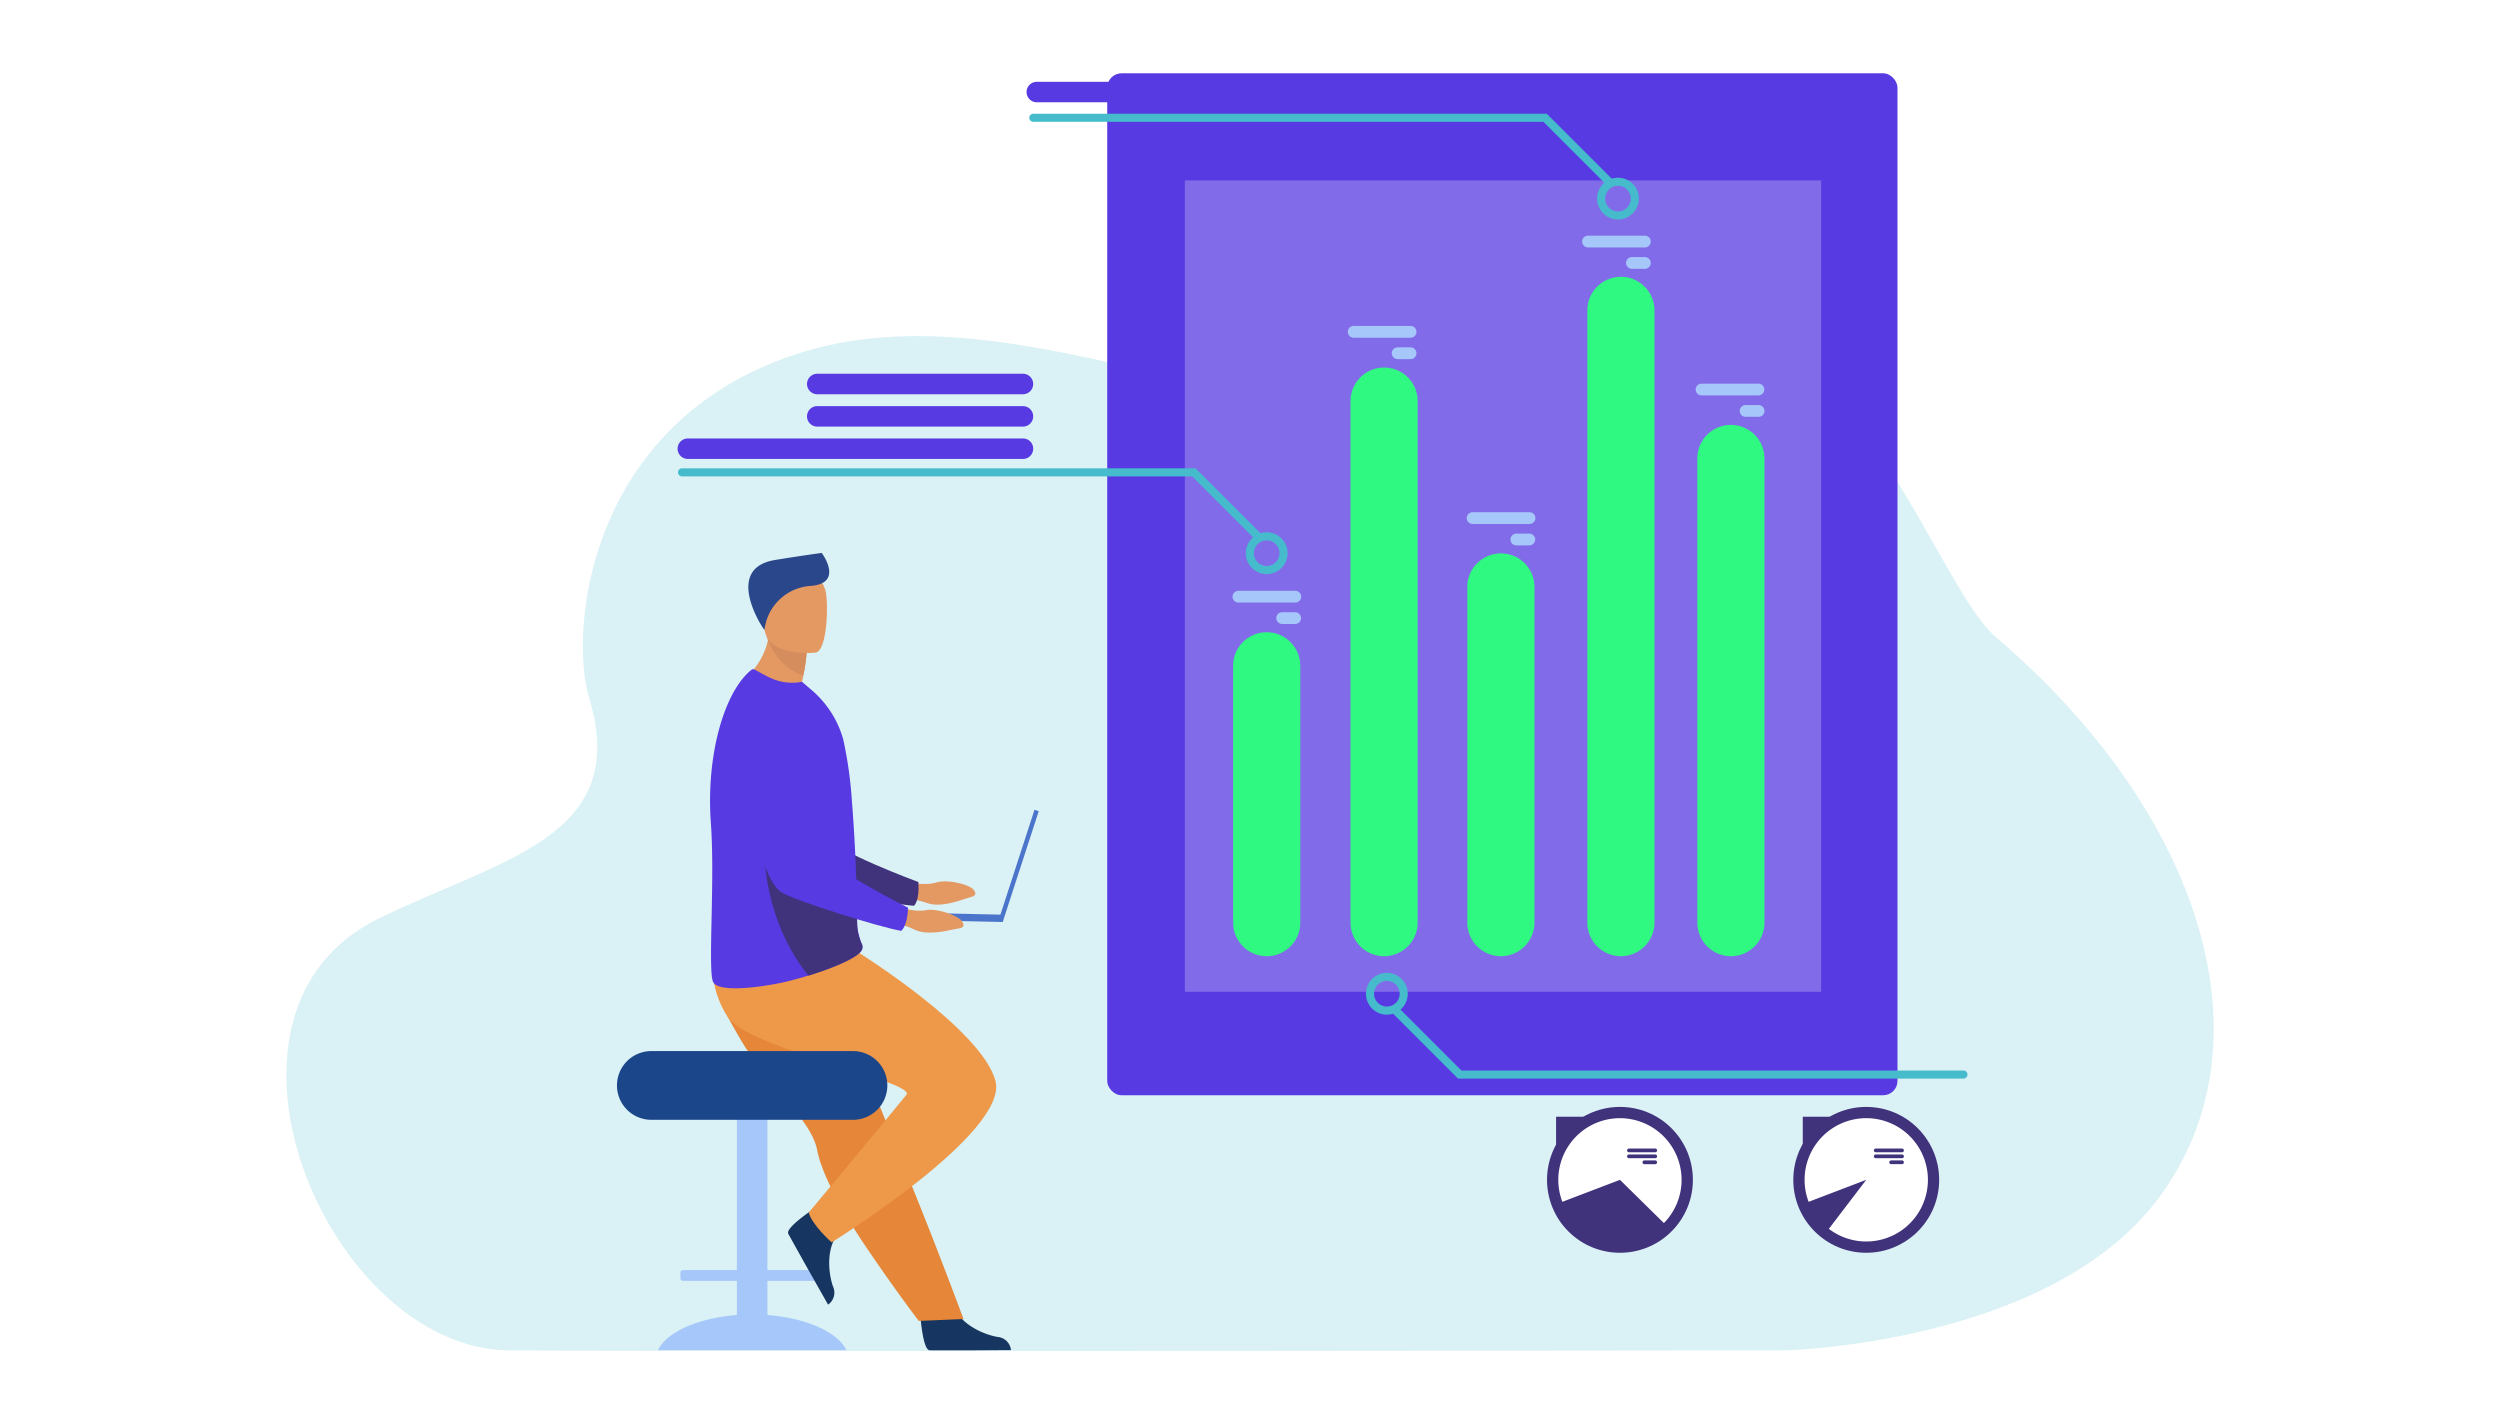 <svg xmlns="http://www.w3.org/2000/svg" xmlns:xlink="http://www.w3.org/1999/xlink" width="523" height="295" viewBox="0 0 523 295">
  <defs>
    <filter id="Rectángulo_34124" x="0" y="0" width="523" height="295" filterUnits="userSpaceOnUse">
      <feOffset dy="3" input="SourceAlpha"/>
      <feGaussianBlur stdDeviation="3" result="blur"/>
      <feFlood flood-opacity="0.161"/>
      <feComposite operator="in" in2="blur"/>
      <feComposite in="SourceGraphic"/>
    </filter>
  </defs>
  <g id="Grupo_84784" data-name="Grupo 84784" transform="translate(-1746 6712)">
    <g transform="matrix(1, 0, 0, 1, 1746, -6712)" filter="url(#Rectángulo_34124)">
      <rect id="Rectángulo_34124-2" data-name="Rectángulo 34124" width="505" height="277" rx="20" transform="translate(9 6)" fill="#fff"/>
    </g>
    <g id="Grupo_82952" data-name="Grupo 82952" transform="translate(1546.429 -6877.734)">
      <path id="Trazado_120860" data-name="Trazado 120860" d="M617.207,546.734c-16.558-14.124-36.52-99.3-104.9-54.939-35.33,22.921-94.9-19.677-144.214-4.964-45.285,13.512-49.65,58.031-45.268,72.538,8.851,29.3-18.693,33.664-44.244,46.254-40.08,19.749-10.377,89.891,27.487,90.223s266.954,0,266.954,0,55.071-1.258,77.944-31.617C675.579,631.56,659.975,583.216,617.207,546.734Z" transform="translate(0 -247.617)" fill="#daf1f5"/>
      <g id="Grupo_82940" data-name="Grupo 82940" transform="translate(328.641 281.403)">
        <path id="Trazado_120861" data-name="Trazado 120861" d="M1043.09,1701.359s.479,7.735,1.976,7.846c.2.015,7.59.015,7.59.015l9.435-.055a3.061,3.061,0,0,0-2.82-2.754c-2.758-.48-7.374-2.419-9.044-6.064C1048.469,1696.512,1043.09,1701.359,1043.09,1701.359Z" transform="translate(-979.668 -1542.394)" fill="#163560"/>
        <g id="Grupo_82937" data-name="Grupo 82937" transform="translate(24.498 28.412)">
          <path id="Trazado_120862" data-name="Trazado 120862" d="M1012.732,1180.086s4.11,1.056,6.723.269,7.11.505,7.834,1.458.458,1.331-.834,1.66-5.871,2.282-8.88,1.151a23.973,23.973,0,0,0-6.933-1.171Z" transform="translate(-977.209 -1139.8)" fill="#e49963"/>
          <path id="Trazado_120863" data-name="Trazado 120863" d="M813.045,946.569s4.617,32.817,12.263,35.757c3.773,1.45,20.445,4.738,25.377,5.068,0,0,1.208-.98.914-4.969,0,0-17.468-6.413-19.95-9.9-3.693-5.191,2.293-21.2-2.342-26.08S816.868,939.474,813.045,946.569Z" transform="translate(-813.045 -941.988)" fill="#40327b"/>
        </g>
        <path id="Trazado_120864" data-name="Trazado 120864" d="M735.452,1460v-7.155H724.187a.554.554,0,0,1-.553-.553v-1.146a.554.554,0,0,1,.553-.553h11.265v-40.731a2.084,2.084,0,0,1,2.078-2.078h2.229a2.084,2.084,0,0,1,2.078,2.078v40.731H753.1a.555.555,0,0,1,.553.553v1.146a.554.554,0,0,1-.553.553H741.837V1460c8.15.616,14.68,3.55,16.512,7.341h-39.41C720.771,1463.552,727.3,1460.617,735.452,1460Z" transform="translate(-710.364 -1300.561)" fill="#a6c7f9"/>
        <path id="Trazado_120865" data-name="Trazado 120865" d="M793.3,1283.076a57.525,57.525,0,0,0,4.51,6.453c4.963,6.265,10.365,11.431,11.306,16.313a22.1,22.1,0,0,0,.872,3.125c.393,1.119.879,2.294,1.44,3.51a108.129,108.129,0,0,0,8.4,14.359c5.436,8.054,10.547,14.775,10.547,14.775l9.374-.4c-.375-.939-4.464-12.06-9.933-25.651-2.221-5.517-4.582-11.385-6.861-17.045q-.455-1.134-.907-2.255c-.7-1.732-1.382-3.437-2.052-5.1-5.135-12.761-9.226-22.923-9.226-22.923s-20.525-7.775-22.656-2.737C786.352,1269.659,787.783,1273.729,793.3,1283.076Z" transform="translate(-767.242 -1180.943)" fill="#e58638"/>
        <path id="Trazado_120866" data-name="Trazado 120866" d="M885.69,1582.978s-6.52,4.19-5.887,5.55c.084.181,3.687,6.634,3.687,6.634l4.647,8.211a3.061,3.061,0,0,0,1.03-3.8c-.925-2.642-1.483-7.617.885-10.853C892.544,1585.312,885.69,1582.978,885.69,1582.978Z" transform="translate(-843.973 -1446.11)" fill="#163560"/>
        <path id="Trazado_120867" data-name="Trazado 120867" d="M817.586,1268.21s25.763,16.047,28.638,26.832-34.27,33.791-34.27,33.791-4.074-3.595-4.793-6.231c0,0,16.791-20.116,20.433-24.625,2.237-2.77-33.074-9.587-37.388-16.3s-2.769-12.356-2.769-12.356Z" transform="translate(-767.048 -1184.601)" fill="#ee9849"/>
        <path id="Rectángulo_34334" data-name="Rectángulo 34334" d="M7.19,0H49.371a7.19,7.19,0,0,1,7.19,7.19v0a7.19,7.19,0,0,1-7.19,7.19H7.19A7.19,7.19,0,0,1,0,7.19v0A7.19,7.19,0,0,1,7.19,0Z" transform="translate(0 104.216)" fill="#1c468a"/>
        <path id="Trazado_120868" data-name="Trazado 120868" d="M835.264,870.893a14.54,14.54,0,0,1,3.925,3.557c-6.172,1.6-16.4-4.123-16.4-4.123a15.14,15.14,0,0,0,5.445-8.535q.112-.444.2-.91a18.529,18.529,0,0,0,.334-3.212l2.835,2.54,4.714,4.224a40.5,40.5,0,0,1-.7,4.767Q835.465,869.991,835.264,870.893Z" transform="translate(-796.639 -843.525)" fill="#e49963"/>
        <path id="Trazado_120869" data-name="Trazado 120869" d="M783.519,950.042c.884,11.891-.6,29.967.4,33.1.866,2.7,11.051,1.1,14.988.2,1.457-.334,3.222-.811,5.045-1.375,5.084-1.574,10.624-3.822,11.218-5.491a1.4,1.4,0,0,0,.055-.192,1.526,1.526,0,0,0-.011-.7,11.9,11.9,0,0,1-1.052-3.877c-.1-2.352-.085-5.121-.174-8.1,0-.335-.009-.7-.046-1.035l0-.122c0-.064,0-.126,0-.191-.085-3.321-.259-6.812-.46-10.275-.128-2.175-.276-4.328-.446-6.392a85.468,85.468,0,0,0-1.832-13.058,20.969,20.969,0,0,0-6.736-10.4l-1.876-1.609a10.85,10.85,0,0,1-6.808-.907c-2.423-1.151-3.26-1.975-3.682-1.664C786.5,922.277,782.475,935.507,783.519,950.042Z" transform="translate(-763.88 -893.558)" fill="#583ae2"/>
        <path id="Trazado_120870" data-name="Trazado 120870" d="M859.483,1157.2c5.084-1.574,10.624-3.822,11.218-5.491a1.419,1.419,0,0,0,.055-.192c0-.233-.006-.466-.011-.7a11.907,11.907,0,0,1-1.051-3.877c-.1-2.352-.085-5.121-.174-8.1,0-.335-.009-.7-.046-1.035l0-.122c0-.064,0-.127,0-.191l-19.2-8.71S849.158,1144.264,859.483,1157.2Z" transform="translate(-819.44 -1068.767)" fill="#40327b"/>
        <path id="Trazado_120871" data-name="Trazado 120871" d="M861.652,876.906a40.486,40.486,0,0,1-.7,4.767c-4.6-1.487-6.692-5.646-7.389-7.409-.2-.5-.284-.806-.284-.806l.487-.1,3.169-.672Z" transform="translate(-821.976 -855.996)" fill="#d68d5d"/>
        <path id="Trazado_120872" data-name="Trazado 120872" d="M857.783,814.8s-10.114,1.141-10.728-5.169-2.332-10.412,4.1-11.407,7.922,1.29,8.639,3.346S860.4,814.343,857.783,814.8Z" transform="translate(-816.242 -793.94)" fill="#e49963"/>
        <path id="Trazado_120873" data-name="Trazado 120873" d="M834.068,790.2a10.392,10.392,0,0,1,9.848-9.243c6.306-.594,2.79-6.021,2.118-6.887,0,0-4.831.662-9.784,1.481C825.855,777.264,833.047,788.892,834.068,790.2Z" transform="translate(-803.211 -774.066)" fill="#2b478b"/>
        <g id="Grupo_82938" data-name="Grupo 82938" transform="translate(55.126 53.741)">
          <rect id="Rectángulo_34335" data-name="Rectángulo 34335" width="0.931" height="24.375" transform="translate(25.573 23.47) rotate(-161.999)" fill="#4a75cb"/>
          <rect id="Rectángulo_34336" data-name="Rectángulo 34336" width="25.579" height="1.53" transform="translate(25.573 23.47) rotate(-178.776)" fill="#4a75cb"/>
        </g>
        <g id="Grupo_82939" data-name="Grupo 82939" transform="translate(26.536 30.519)">
          <path id="Trazado_120874" data-name="Trazado 120874" d="M998.469,1209.9s3.969,1.5,6.653,1.008,7.011,1.286,7.625,2.313.309,1.374-1.012,1.558-6.086,1.621-8.952.166a23.978,23.978,0,0,0-6.762-1.929Z" transform="translate(-967.099 -1166.679)" fill="#e49963"/>
          <path id="Trazado_120875" data-name="Trazado 120875" d="M825.088,958.26s.971,33.126,8.246,36.891c3.59,1.858,19.8,6.963,24.664,7.835,0,0,1.309-.841,1.456-4.839,0,0-16.654-8.3-18.737-12.04-3.1-5.566,4.617-20.823.548-26.179S829.67,951.63,825.088,958.26Z" transform="translate(-825.088 -954.439)" fill="#583ae2"/>
        </g>
      </g>
      <rect id="Rectángulo_34337" data-name="Rectángulo 34337" width="165.323" height="213.794" rx="3" transform="translate(596.525 394.861) rotate(180)" fill="#583ae2"/>
      <rect id="Rectángulo_34338" data-name="Rectángulo 34338" width="133.105" height="169.746" transform="translate(580.551 373.221) rotate(180)" fill="#826be9"/>
      <g id="Grupo_82941" data-name="Grupo 82941" transform="translate(457.543 223.647)">
        <path id="Trazado_120876" data-name="Trazado 120876" d="M2011.052,726.956h0a7.023,7.023,0,0,1-7.023-7.023v-97.1a7.023,7.023,0,0,1,7.023-7.023h0a7.023,7.023,0,0,1,7.023,7.023v97.1A7.023,7.023,0,0,1,2011.052,726.956Z" transform="translate(-1906.919 -584.833)" fill="#2ff980"/>
        <path id="Trazado_120877" data-name="Trazado 120877" d="M1875.054,574.838h0a7.023,7.023,0,0,1-7.023-7.023V439.738a7.023,7.023,0,0,1,7.023-7.023h0a7.023,7.023,0,0,1,7.023,7.023V567.815A7.023,7.023,0,0,1,1875.054,574.838Z" transform="translate(-1793.932 -432.715)" fill="#2ff980"/>
        <path id="Trazado_120878" data-name="Trazado 120878" d="M1726.66,858.93h0a7.023,7.023,0,0,1-7.023-7.023v-70.22a7.023,7.023,0,0,1,7.023-7.023h0a7.023,7.023,0,0,1,7.023,7.023v70.22A7.023,7.023,0,0,1,1726.66,858.93Z" transform="translate(-1670.646 -716.807)" fill="#2ff980"/>
        <path id="Trazado_120879" data-name="Trazado 120879" d="M1582.262,668.006h0a7.023,7.023,0,0,1-7.023-7.023V551.88a7.023,7.023,0,0,1,7.023-7.023h0a7.023,7.023,0,0,1,7.023,7.023v109.1A7.023,7.023,0,0,1,1582.262,668.006Z" transform="translate(-1550.68 -525.883)" fill="#2ff980"/>
        <path id="Trazado_120880" data-name="Trazado 120880" d="M1444.137,879.165v53.727a7.023,7.023,0,0,1-7.023,7.023h0a7.023,7.023,0,0,1-7.023-7.023V879.165a7.023,7.023,0,0,1,7.023-7.023h0A7.023,7.023,0,0,1,1444.137,879.165Z" transform="translate(-1430.091 -797.791)" fill="#2ff980"/>
      </g>
      <g id="Grupo_82942" data-name="Grupo 82942" transform="translate(457.388 215.037)">
        <path id="Trazado_120881" data-name="Trazado 120881" d="M1573.135,493.452h11.9a1.23,1.23,0,0,1,0,2.461h-11.9a1.23,1.23,0,1,1,0-2.461Z" transform="translate(-1547.754 -474.565)" fill="#a6c7f9"/>
        <path id="Trazado_120882" data-name="Trazado 120882" d="M1627.424,519.916h2.709a1.23,1.23,0,0,1,0,2.461h-2.709a1.23,1.23,0,1,1,0-2.461Z" transform="translate(-1592.858 -496.552)" fill="#a6c7f9"/>
        <path id="Trazado_120883" data-name="Trazado 120883" d="M1862.824,381.829h11.895a1.23,1.23,0,1,1,0,2.461h-11.895a1.23,1.23,0,0,1,0-2.461Z" transform="translate(-1788.429 -381.829)" fill="#a6c7f9"/>
        <path id="Trazado_120884" data-name="Trazado 120884" d="M1917.114,408.293h2.709a1.234,1.234,0,0,1,1.231,1.23h0a1.234,1.234,0,0,1-1.231,1.231h-2.709a1.234,1.234,0,0,1-1.23-1.231h0A1.234,1.234,0,0,1,1917.114,408.293Z" transform="translate(-1833.532 -403.815)" fill="#a6c7f9"/>
        <path id="Trazado_120885" data-name="Trazado 120885" d="M2003.427,564.8h11.895a1.231,1.231,0,0,1,0,2.461h-11.895a1.231,1.231,0,1,1,0-2.461Z" transform="translate(-1905.241 -533.845)" fill="#a6c7f9"/>
        <path id="Trazado_120886" data-name="Trazado 120886" d="M2057.716,591.268h2.709a1.234,1.234,0,0,1,1.23,1.231h0a1.234,1.234,0,0,1-1.23,1.23h-2.709a1.234,1.234,0,0,1-1.231-1.23h0A1.234,1.234,0,0,1,2057.716,591.268Z" transform="translate(-1950.344 -555.831)" fill="#a6c7f9"/>
        <path id="Trazado_120887" data-name="Trazado 120887" d="M1719.95,723.73h11.9a1.231,1.231,0,1,1,0,2.461h-11.9a1.231,1.231,0,0,1,0-2.461Z" transform="translate(-1669.729 -665.88)" fill="#a6c7f9"/>
        <path id="Trazado_120888" data-name="Trazado 120888" d="M1774.24,750.194h2.709a1.234,1.234,0,0,1,1.231,1.23h0a1.234,1.234,0,0,1-1.231,1.231h-2.709a1.234,1.234,0,0,1-1.23-1.231h0A1.234,1.234,0,0,1,1774.24,750.194Z" transform="translate(-1714.833 -687.867)" fill="#a6c7f9"/>
        <path id="Trazado_120889" data-name="Trazado 120889" d="M1430.4,820.911h11.9a1.231,1.231,0,1,1,0,2.461h-11.9a1.231,1.231,0,0,1,0-2.461Z" transform="translate(-1429.174 -746.618)" fill="#a6c7f9"/>
        <path id="Trazado_120890" data-name="Trazado 120890" d="M1484.694,847.375h2.709a1.23,1.23,0,1,1,0,2.461h-2.709a1.23,1.23,0,0,1,0-2.461Z" transform="translate(-1474.278 -768.605)" fill="#a6c7f9"/>
      </g>
      <g id="Grupo_82943" data-name="Grupo 82943" transform="translate(341.41 263.703)">
        <path id="Trazado_120891" data-name="Trazado 120891" d="M1450.135,757.3a4.371,4.371,0,1,1,4.371-4.371A4.376,4.376,0,0,1,1450.135,757.3Zm0-7.05a2.679,2.679,0,1,0,2.679,2.679A2.682,2.682,0,0,0,1450.135,750.248Z" transform="translate(-1326.979 -735.173)" fill="#45bbcc"/>
        <path id="Trazado_120892" data-name="Trazado 120892" d="M865.021,684.533a.844.844,0,0,1-.6-.248L851.287,671.15H744.573a.846.846,0,1,1,0-1.692H851.988l13.631,13.631a.846.846,0,0,1-.6,1.444Z" transform="translate(-743.727 -669.458)" fill="#45bbcc"/>
      </g>
      <g id="Grupo_82944" data-name="Grupo 82944" transform="translate(485.331 369.254)">
        <path id="Trazado_120893" data-name="Trazado 120893" d="M1598.694,1302.023a4.371,4.371,0,1,1,4.371-4.371A4.376,4.376,0,0,1,1598.694,1302.023Zm0-7.05a2.679,2.679,0,1,0,2.679,2.679A2.682,2.682,0,0,0,1598.694,1294.973Z" transform="translate(-1594.323 -1293.281)" fill="#45bbcc"/>
        <path id="Trazado_120894" data-name="Trazado 120894" d="M1745.759,1350.023H1640.036l-13.631-13.631a.846.846,0,0,1,1.2-1.2l13.135,13.135h105.023a.846.846,0,0,1,0,1.692Z" transform="translate(-1620.771 -1327.898)" fill="#45bbcc"/>
      </g>
      <g id="Grupo_82945" data-name="Grupo 82945" transform="translate(414.897 189.528)">
        <path id="Trazado_120895" data-name="Trazado 120895" d="M1884.453,318.907a4.371,4.371,0,1,1,4.371-4.371A4.376,4.376,0,0,1,1884.453,318.907Zm0-7.05a2.679,2.679,0,1,0,2.679,2.679A2.682,2.682,0,0,0,1884.453,311.857Z" transform="translate(-1761.297 -296.782)" fill="#45bbcc"/>
        <path id="Trazado_120896" data-name="Trazado 120896" d="M1299.339,246.143a.843.843,0,0,1-.6-.248l-13.136-13.135H1178.891a.846.846,0,0,1,0-1.692h107.416l13.631,13.631a.846.846,0,0,1-.6,1.444Z" transform="translate(-1178.045 -231.068)" fill="#45bbcc"/>
      </g>
      <path id="Trazado_120897" data-name="Trazado 120897" d="M815.477,636.842H745.37a2.143,2.143,0,0,1-2.143-2.143h0a2.143,2.143,0,0,1,2.143-2.143h70.107a2.143,2.143,0,0,1,2.143,2.143h0A2.143,2.143,0,0,1,815.477,636.842Z" transform="translate(-401.901 -375.096)" fill="#583ae2"/>
      <path id="Trazado_120898" data-name="Trazado 120898" d="M948.4,596.842H905.37a2.143,2.143,0,0,1-2.143-2.143h0a2.143,2.143,0,0,1,2.143-2.143H948.4a2.143,2.143,0,0,1,2.143,2.143h0A2.143,2.143,0,0,1,948.4,596.842Z" transform="translate(-534.829 -341.864)" fill="#583ae2"/>
      <path id="Trazado_120899" data-name="Trazado 120899" d="M948.4,556.842H905.37a2.143,2.143,0,0,1-2.143-2.143h0a2.143,2.143,0,0,1,2.143-2.143H948.4a2.143,2.143,0,0,1,2.143,2.143h0A2.143,2.143,0,0,1,948.4,556.842Z" transform="translate(-534.829 -308.632)" fill="#583ae2"/>
      <path id="Trazado_120900" data-name="Trazado 120900" d="M1246.9,195.864H1176.8a2.143,2.143,0,0,1-2.143-2.143h0a2.143,2.143,0,0,1,2.143-2.143H1246.9a2.143,2.143,0,0,1,2.143,2.143h0A2.143,2.143,0,0,1,1246.9,195.864Z" transform="translate(-760.329 -8.732)" fill="#583ae2"/>
      <g id="Grupo_82948" data-name="Grupo 82948" transform="translate(516.891 390.981)">
        <g id="Grupo_82947" data-name="Grupo 82947" transform="translate(0 0)">
          <circle id="Elipse_5323" data-name="Elipse 5323" cx="15.256" cy="15.256" r="15.256" transform="translate(0 21.576) rotate(-45)" fill="#40327b"/>
          <path id="Trazado_120901" data-name="Trazado 120901" d="M1845.043,1472.984a12.9,12.9,0,0,1,9.192,21.943l-9.192-9.046-12.051,4.6a12.9,12.9,0,0,1,12.051-17.5Z" transform="translate(-1823.468 -1464.305)" fill="#fff"/>
          <g id="Grupo_82946" data-name="Grupo 82946" transform="translate(23.068 15.029)">
            <path id="Trazado_120902" data-name="Trazado 120902" d="M1917.576,1510.512h5.49a.393.393,0,0,1,.392.392h0a.393.393,0,0,1-.392.392h-5.49a.393.393,0,0,1-.392-.392h0A.393.393,0,0,1,1917.576,1510.512Z" transform="translate(-1917.184 -1510.512)" fill="#40327b"/>
            <path id="Trazado_120903" data-name="Trazado 120903" d="M1917.576,1517.851h5.49a.392.392,0,1,1,0,.784h-5.49a.392.392,0,1,1,0-.784Z" transform="translate(-1917.184 -1516.609)" fill="#40327b"/>
            <path id="Trazado_120904" data-name="Trazado 120904" d="M1936.622,1525.19h2.267a.392.392,0,1,1,0,.784h-2.267a.392.392,0,0,1,0-.784Z" transform="translate(-1933.007 -1522.706)" fill="#40327b"/>
          </g>
        </g>
        <path id="Trazado_120905" data-name="Trazado 120905" d="M1829.4,1477.257l6.035-6.035H1829.4Z" transform="translate(-1821.187 -1462.842)" fill="#40327b"/>
      </g>
      <g id="Grupo_82951" data-name="Grupo 82951" transform="translate(573.99 396.559)">
        <g id="Grupo_82950" data-name="Grupo 82950" transform="translate(0 0)">
          <circle id="Elipse_5324" data-name="Elipse 5324" cx="15.256" cy="15.256" r="15.256" transform="translate(0 30.475) rotate(-87.145)" fill="#40327b"/>
          <path id="Trazado_120906" data-name="Trazado 120906" d="M2136.643,1485.881a12.9,12.9,0,1,1,5.074,10.254l7.821-10.254-12.051,4.6A12.879,12.879,0,0,1,2136.643,1485.881Z" transform="translate(-2133.542 -1469.884)" fill="#fff"/>
          <g id="Grupo_82949" data-name="Grupo 82949" transform="translate(17.595 9.45)">
            <path id="Trazado_120907" data-name="Trazado 120907" d="M2222.7,1510.512h5.49a.393.393,0,0,1,.393.392h0a.393.393,0,0,1-.393.392h-5.49a.393.393,0,0,1-.392-.392h0A.393.393,0,0,1,2222.7,1510.512Z" transform="translate(-2222.304 -1510.512)" fill="#40327b"/>
            <path id="Trazado_120908" data-name="Trazado 120908" d="M2222.7,1517.851h5.49a.392.392,0,1,1,0,.784h-5.49a.392.392,0,0,1,0-.784Z" transform="translate(-2222.304 -1516.609)" fill="#40327b"/>
            <path id="Trazado_120909" data-name="Trazado 120909" d="M2241.742,1525.19h2.267a.392.392,0,1,1,0,.784h-2.267a.392.392,0,0,1,0-.784Z" transform="translate(-2238.127 -1522.706)" fill="#40327b"/>
          </g>
        </g>
        <path id="Trazado_120910" data-name="Trazado 120910" d="M2134.4,1477.257l6.035-6.035H2134.4Z" transform="translate(-2131.68 -1468.42)" fill="#40327b"/>
      </g>
    </g>
  </g>
</svg>
